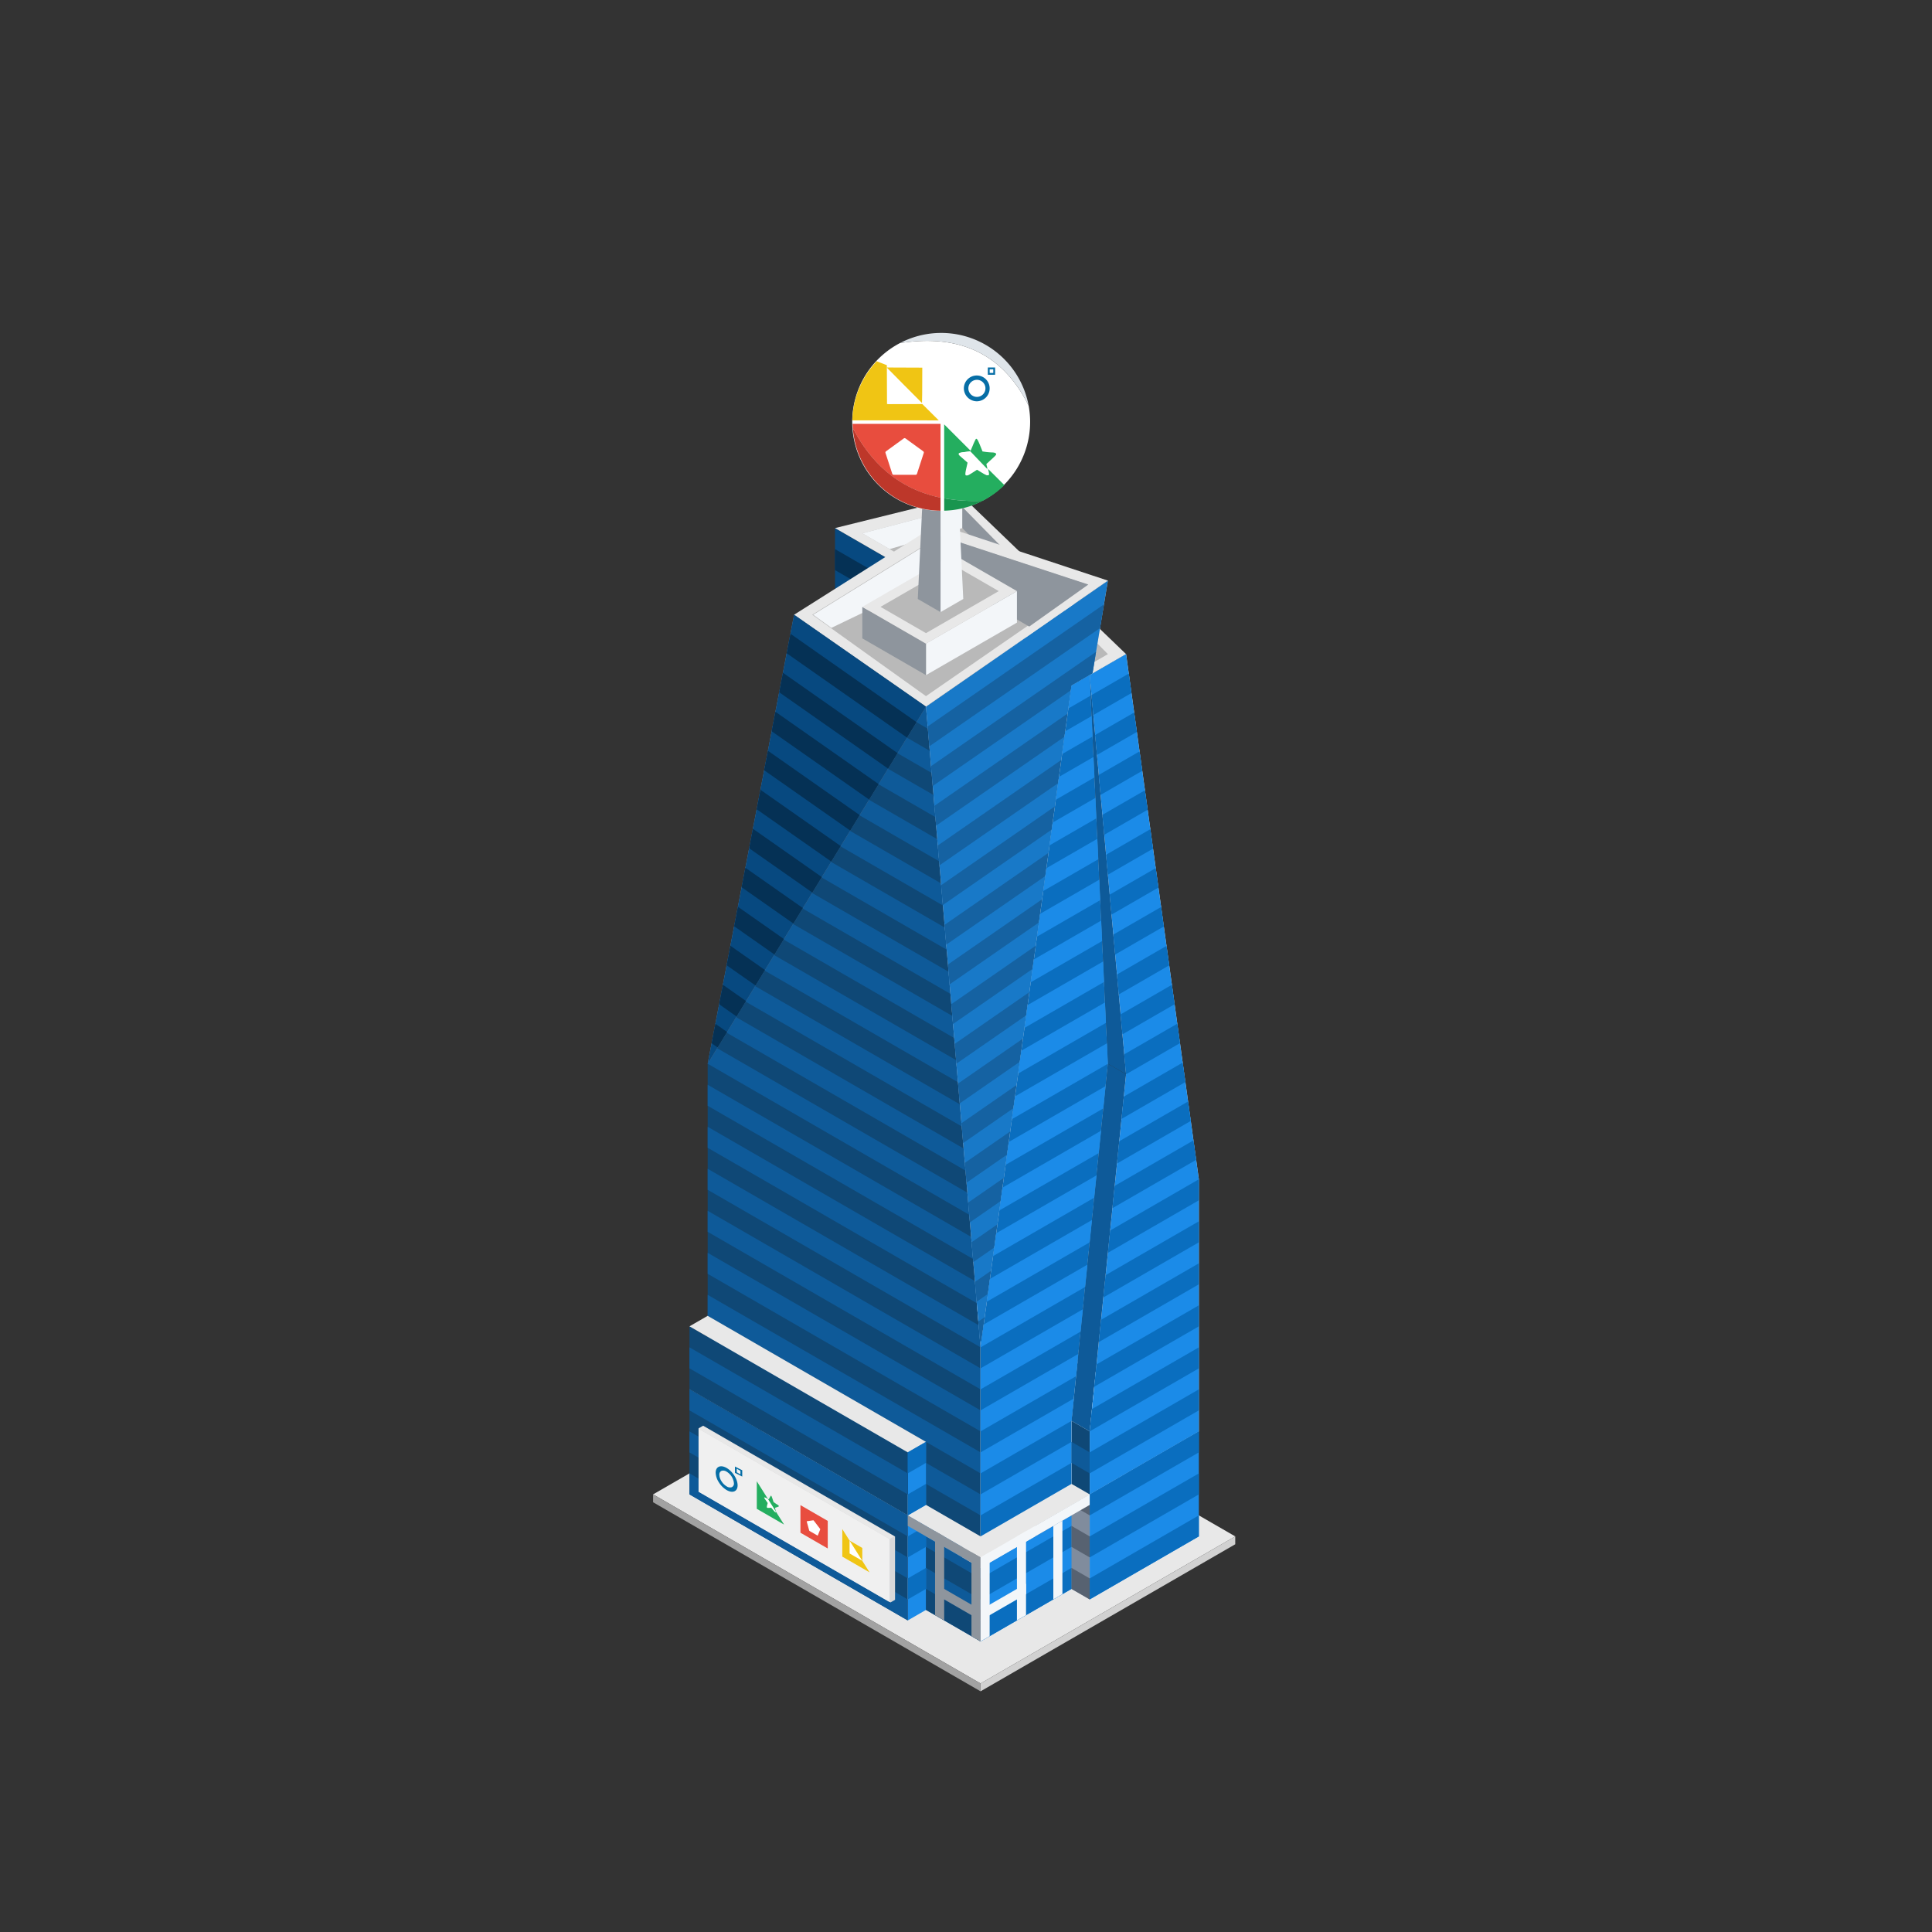 <svg id="Layer_1" data-name="Layer 1" xmlns="http://www.w3.org/2000/svg" xmlns:xlink="http://www.w3.org/1999/xlink" viewBox="0 0 1062 1062">
  <rect x="0" y="0" width="1062" height="1062" fill="#333333" stroke="none"/>
  <defs>
    <style>
      .cls-1 {
        fill: none;
      }

      .cls-2 {
        fill: #e8e8e8;
      }

      .cls-3 {
        fill: #808c9d;
      }

      .cls-4 {
        fill: #1b8be8;
      }

      .cls-5 {
        fill: #074980;
      }

      .cls-6 {
        fill: #053155;
      }

      .cls-7 {
        fill: #0f4876;
      }

      .cls-8 {
        fill: #0e5a99;
      }

      .cls-9 {
        fill: #6e7a8a;
      }

      .cls-10 {
        fill: #b9b9b9;
      }

      .cls-11 {
        fill: #f3f6f9;
      }

      .cls-12 {
        fill: #8e959d;
      }

      .cls-13 {
        fill: #c0c7d0;
      }

      .cls-14 {
        fill: #1879c8;
      }

      .cls-15 {
        clip-path: url(#clip-path);
      }

      .cls-16 {
        fill: #1562a2;
      }

      .cls-17 {
        fill: #e2e7ee;
      }

      .cls-18 {
        fill: #0a6ebf;
      }

      .cls-19 {
        clip-path: url(#clip-path-2);
      }

      .cls-20 {
        clip-path: url(#clip-path-3);
      }

      .cls-21 {
        clip-path: url(#clip-path-4);
      }

      .cls-22 {
        fill: #576271;
      }

      .cls-23 {
        fill: #d1d1d1;
      }

      .cls-24 {
        fill: #a2a2a2;
      }

      .cls-25 {
        fill: #fff;
      }

      .cls-26 {
        fill: #dfe5ea;
      }

      .cls-27 {
        fill: #24ae5f;
      }

      .cls-28 {
        fill: #19954f;
      }

      .cls-29 {
        fill: #f0c514;
      }

      .cls-30 {
        fill: #e84c3d;
        opacity: 0.991;
        isolation: isolate;
      }

      .cls-31 {
        fill: #bd372a;
      }

      .cls-32 {
        fill: #066ea6;
      }

      .cls-33 {
        fill: #d8d8d9;
      }

      .cls-34 {
        fill: #f0f0f0;
      }

      .cls-35 {
        fill: #e84d3f;
      }

      .cls-36 {
        clip-path: url(#clip-path-5);
      }

      .cls-37 {
        clip-path: url(#clip-path-6);
      }
    </style>
    <clipPath id="clip-path">
      <polygon class="cls-1" points="509 388.434 609 319.152 539 740.618 509 388.434"/>
    </clipPath>
    <clipPath id="clip-path-2">
      <polygon class="cls-1" points="589 376.887 599 371.114 609 584.733 589 781.032 589 815.673 539 844.541 539 740.618 589 376.887"/>
    </clipPath>
    <clipPath id="clip-path-3">
      <polygon class="cls-1" points="619 590.507 599 786.806 599 821.447 659 786.806 659 648.242 619 359.567 599 371.114 619 590.507"/>
    </clipPath>
    <clipPath id="clip-path-4">
      <polygon class="cls-1" points="389 584.733 509 388.434 436.5 337.916 389 584.733"/>
    </clipPath>
    <clipPath id="clip-path-5">
      <polygon class="cls-1" points="463 840.505 477.99 864.305 463 855.65 463 840.505"/>
    </clipPath>
    <clipPath id="clip-path-6">
      <polygon class="cls-1" points="416 814.237 430.99 838.037 416 829.383 416 814.237"/>
    </clipPath>
  </defs>
  <title>1Artboard 27</title>
  <g>
    <path id="Path" class="cls-2" d="M539,925.37l140-80.829L499,740.617l-140,80.829Z"/>
    <path id="Path-2" class="cls-3" d="M599,879.182l-30-17.321v-23.094l30-17.32Z"/>
    <path id="Path-3" class="cls-4" d="M499,890.729l30-17.321v-23.094l-30-17.32Z"/>
    <path id="Path-4" class="cls-5" d="M459,290.284V348.02l140,23.094Z"/>
    <path id="Path-5" class="cls-6" d="M459,301.832l20,11.547-10,5.773-10-5.773Z"/>
    <path id="Path-6" class="cls-2" d="M599,371.113l-140-80.829,70-17.321,90,86.603Z"/>
    <path id="Path-7" class="cls-2" d="M659,786.806,499,694.43l-120,69.282,160,92.376Z"/>
    <path id="Path-8" class="cls-7" d="M589,815.673l10,5.774v-34.641l-10-5.774Z"/>
    <path id="Path-9" class="cls-7" d="M539,844.54V740.617l-30-352.184-72.5-50.518L389,584.732v173.205Z"/>
    <g id="Group">
      <path id="Path-10" class="cls-8" d="M389,734.843l150,86.603v11.547l-150-86.603Z"/>
      <path id="Path-11" class="cls-8" d="M499,382.661l15,8.66v11.547l-15-8.66Z"/>
      <path id="Path-12" class="cls-8" d="M419,521.225l110,63.508V596.28l-110-63.508Z"/>
      <path id="Path-13" class="cls-8" d="M459,451.942l65,37.527v11.547L459,463.49Z"/>
      <path id="Path-14" class="cls-8" d="M389,596.28l150,86.603V694.43l-150-86.603Z"/>
      <path id="Path-15" class="cls-8" d="M389,688.655l150,86.603v11.547L389,700.202Z"/>
      <path id="Path-16" class="cls-8" d="M479,417.301l40,23.094v11.547l-40-23.094Z"/>
      <path id="Path-17" class="cls-8" d="M399,555.865l135,77.942v11.547l-135-77.942Z"/>
      <path id="Path-18" class="cls-8" d="M439,486.584l85,49.074v11.547l-85-49.074Z"/>
      <path id="Path-19" class="cls-8" d="M389,642.467l150,86.603v11.547l-150-86.603Z"/>
      <path id="Path-20" class="cls-8" d="M489,399.981l25,14.434v11.547l-25-14.434Z"/>
      <path id="Path-21" class="cls-8" d="M409,538.544l120,69.282v11.547l-120-69.282Z"/>
      <path id="Path-22" class="cls-8" d="M449,469.262l75,43.301v11.547L449,480.81Z"/>
      <path id="Path-23" class="cls-8" d="M389,619.374l150,86.603v11.547L389,630.92Z"/>
      <path id="Path-24" class="cls-8" d="M389,711.75l150,86.603V809.9l-150-86.603Z"/>
      <path id="Path-25" class="cls-8" d="M469,434.622l50,28.868v11.547l-50-28.868Z"/>
      <path id="Path-26" class="cls-8" d="M394,576.072l140,80.829v11.547L389,584.732Z"/>
      <path id="Path-27" class="cls-8" d="M429,503.904l100,57.735v11.547l-100-57.735Z"/>
      <path id="Path-28" class="cls-8" d="M389,665.562l150,86.603v11.547L389,677.109Z"/>
    </g>
    <path id="Path-29" class="cls-9" d="M389,584.732l120-196.299-72.5-50.518Z"/>
    <path id="Path-30" class="cls-10" d="M474,293.171l55-14.433,80,80.829-10,5.773Z"/>
    <path id="Path-31" class="cls-11" d="M474,293.171l55-14.433v11.547l-40,11.547Z"/>
    <path id="Path-32" class="cls-12" d="M529,278.738l65,66.395V356.68l-65-66.395Z"/>
    <path id="Path-33" class="cls-13" d="M509,388.433l100-69.282-70,421.466Z"/>
    <path id="Mask" class="cls-14" d="M509,388.433l100-69.282-70,421.466Z"/>
    <g class="cls-15">
      <g id="Group-2">
        <path id="Path-34" class="cls-16" d="M509,757.938l100-69.282V677.109l-100,69.282Z"/>
        <path id="Path-35" class="cls-16" d="M509,734.843l100-69.282v-11.547l-100,69.282Z"/>
        <path id="Path-36" class="cls-16" d="M509,411.527l100-69.282V330.699l-100,69.282Z"/>
        <path id="Path-37" class="cls-16" d="M509,503.904l100-69.282v-11.547l-100,69.282Z"/>
        <path id="Path-38" class="cls-16" d="M509,457.716l100-69.282v-11.547L509,446.169Z"/>
        <path id="Path-39" class="cls-16" d="M509,550.091,609,480.81v-11.547l-100,69.282Z"/>
        <path id="Path-40" class="cls-16" d="M509,619.374l100-69.282v-11.547l-100,69.282Z"/>
        <path id="Path-41" class="cls-16" d="M509,688.655l100-69.282v-11.547L509,677.109Z"/>
        <path id="Path-42" class="cls-16" d="M509,434.622,609,365.34v-11.547l-100,69.282Z"/>
        <path id="Path-43" class="cls-16" d="M509,526.997l100-69.282V446.169l-100,69.282Z"/>
        <path id="Path-44" class="cls-16" d="M509,596.28l100-69.282v-11.547l-100,69.282Z"/>
        <path id="Path-45" class="cls-16" d="M509,665.562,609,596.28v-11.547l-100,69.282Z"/>
        <path id="Path-46" class="cls-16" d="M509,480.81l100-69.282v-11.547l-100,69.282Z"/>
        <path id="Path-47" class="cls-16" d="M509,573.186l100-69.282v-11.547L509,561.639Z"/>
        <path id="Path-48" class="cls-16" d="M509,642.467l100-69.282V561.639l-100,69.282Z"/>
        <path id="Path-49" class="cls-16" d="M509,711.75l100-69.282v-11.547l-100,69.282Z"/>
      </g>
    </g>
    <path id="Path-50" class="cls-2" d="M509,388.433l100-69.282L515.25,288.12l-78.75,49.796Z"/>
    <path id="Path-51" class="cls-17" d="M589,376.887l10-5.773,10,213.619-20,196.299v34.641l-50,28.868V740.617Z"/>
    <path id="Path-52" class="cls-8" d="M599,786.806l20-196.299-10-5.774-20,196.299Z"/>
    <path id="Path-53" class="cls-17" d="M599,821.447l60-34.641V648.241l-40-57.735-20,196.299Z"/>
    <path id="Path-54" class="cls-8" d="M619,590.506l-20-219.393,10,213.619Z"/>
    <path id="Path-55" class="cls-4" d="M599,821.447l60-34.641v57.735l-60,34.641Z"/>
    <path id="Path-56" class="cls-4" d="M539,902.275l50-28.868v-40.414l-50,28.867Z"/>
    <path id="Path-57" class="cls-8" d="M509,884.955l30,17.321v-40.415l-30-17.32Z"/>
    <path id="Path-58" class="cls-17" d="M619,590.506l40,57.735-40-288.675-20,11.547Z"/>
    <path id="Path-59" class="cls-10" d="M446.5,337.916l70-43.301,81.25,26.702L509,382.661Z"/>
    <path id="Path-60" class="cls-11" d="M447,337.916l10,7.217,60-28.868v-21.65Z"/>
    <path id="Path-61" class="cls-12" d="M517,294.615v21.65l48.75,28.146,32.5-23.094Z"/>
    <path id="Path-62" class="cls-7" d="M379,763.712v57.735l120,69.282v-57.735Z"/>
    <path id="Path-63" class="cls-4" d="M509,827.22l-10,5.774v-34.641l10-5.774Z"/>
    <path id="Path-64" class="cls-7" d="M499,832.994v-34.641l-120-69.282v34.641Z"/>
    <path id="Path-65" class="cls-2" d="M379,729.071l10-5.774,120,69.282-10,5.774Z"/>
    <path id="Mask-2" class="cls-18" d="M589,376.887l10-5.773,10,213.619-20,196.299v34.641l-50,28.868V740.617Z"/>
    <g class="cls-19">
      <g>
        <path id="Path-66" class="cls-4" d="M604,783.919v11.547l-65,37.528v-11.547Z"/>
        <path id="Path-67" class="cls-4" d="M614,685.77v11.547l-75,43.301v-11.547Z"/>
        <path id="Path-68" class="cls-4" d="M624,587.62v11.547l-75,43.301v-11.547Z"/>
        <path id="Path-69" class="cls-4" d="M614,501.017v11.547l-50,28.868v-11.547Z"/>
        <path id="Path-70" class="cls-4" d="M609,734.843v11.547l-70,40.415V775.259Z"/>
        <path id="Path-71" class="cls-4" d="M619,636.694v11.547l-75,43.301v-11.547Z"/>
        <path id="Path-72" class="cls-4" d="M619,544.319v11.547l-65,37.527v-11.547Z"/>
        <path id="Path-73" class="cls-4" d="M614,454.829v11.547l-45,25.981V480.81Z"/>
        <path id="Path-74" class="cls-4" d="M604,391.32v11.547l-25,14.434v-11.547Z"/>
        <path id="Path-75" class="cls-4" d="M609,757.938v11.547L539,809.9v-11.547Z"/>
        <path id="Path-76" class="cls-4" d="M614,662.676v11.547l-75,43.301v-11.547Z"/>
        <path id="Path-77" class="cls-4" d="M624,564.525v11.547l-70,40.415v-11.547Z"/>
        <path id="Path-78" class="cls-4" d="M614,477.923V489.47l-50,28.868v-11.547Z"/>
        <path id="Path-79" class="cls-4" d="M609,411.527v11.547l-35,20.207v-11.547Z"/>
        <path id="Path-80" class="cls-4" d="M614,708.864v11.547l-75,43.301v-11.547Z"/>
        <path id="Path-81" class="cls-4" d="M619,613.601v11.547l-75,43.301v-11.547Z"/>
        <path id="Path-82" class="cls-4" d="M619,521.225v11.547l-60,34.641v-11.547Z"/>
        <path id="Path-83" class="cls-4" d="M609,434.622v11.547l-40,23.094v-11.547Z"/>
        <path id="Path-84" class="cls-4" d="M604,368.226v11.547l-25,14.434v-11.547Z"/>
      </g>
    </g>
    <path id="Mask-3" class="cls-4" d="M619,590.506l-20,196.299v34.641l60-34.641V648.241l-40-288.675-20,11.547Z"/>
    <g class="cls-20">
      <g>
        <path id="Path-85" class="cls-18" d="M659,763.712v11.547L599,809.9v-11.547Z"/>
        <path id="Path-86" class="cls-18" d="M659,694.43v11.547l-60,34.641v-11.547Z"/>
        <path id="Path-87" class="cls-18" d="M659,625.148v11.547l-60,34.641V659.789Z"/>
        <path id="Path-88" class="cls-18" d="M649,561.639v11.547l-35,20.208v-11.547Z"/>
        <path id="Path-89" class="cls-18" d="M644,495.243v11.547l-35,20.207v-11.547Z"/>
        <path id="Path-90" class="cls-18" d="M634,431.735v11.547l-30,17.321v-11.547Z"/>
        <path id="Path-91" class="cls-18" d="M659,740.617v11.547l-60,34.641V775.259Z"/>
        <path id="Path-92" class="cls-18" d="M659,671.336v11.547l-60,34.641v-11.547Z"/>
        <path id="Path-93" class="cls-18" d="M659,602.053v11.547l-60,34.641v-11.547Z"/>
        <path id="Path-94" class="cls-18" d="M649,538.544v11.547l-35,20.207v-11.547Z"/>
        <path id="Path-95" class="cls-18" d="M639,475.036v11.547l-30,17.32v-11.547Z"/>
        <path id="Path-96" class="cls-18" d="M629,411.527v11.547l-25,14.434v-11.547Z"/>
        <path id="Path-97" class="cls-18" d="M624,368.226v11.547l-25,14.434v-11.547Z"/>
        <path id="Path-98" class="cls-18" d="M659,717.524v11.547l-60,34.641v-11.547Z"/>
        <path id="Path-99" class="cls-18" d="M659,648.241v11.547L599,694.43v-11.547Z"/>
        <path id="Path-100" class="cls-18" d="M654,581.846v11.547l-40,23.095v-11.547Z"/>
        <path id="Path-101" class="cls-18" d="M644,518.337v11.547l-35,20.207v-11.547Z"/>
        <path id="Path-102" class="cls-18" d="M639,451.942V463.49l-35,20.207V472.15Z"/>
        <path id="Path-103" class="cls-18" d="M629,388.433v11.547l-30,17.321v-11.547Z"/>
      </g>
    </g>
    <path id="Mask-4" class="cls-5" d="M389,584.732l120-196.299-72.5-50.518Z"/>
    <g class="cls-21">
      <g id="Group-3">
        <path id="Path-104" class="cls-6" d="M334,521.225l-5,8.66,70,49.075,5-8.661Z"/>
        <path id="Path-105" class="cls-6" d="M434,348.02l-5,8.66,70,49.075,5-8.661Z"/>
        <path id="Path-106" class="cls-6" d="M394,417.301l-5,8.66,70,49.075,5-8.661Z"/>
        <path id="Path-107" class="cls-6" d="M414,382.661l-5,8.66,70,49.075,5-8.661Z"/>
        <path id="Path-108" class="cls-6" d="M374,451.942l-5,8.66,70,49.075,5-8.661Z"/>
        <path id="Path-109" class="cls-6" d="M354,486.584l-5,8.66,70,49.075,5-8.661Z"/>
        <path id="Path-110" class="cls-6" d="M424,365.34,419,374l70,49.075,5-8.66Z"/>
        <path id="Path-111" class="cls-6" d="M384,434.622l-5,8.66,70,49.075,5-8.66Z"/>
        <path id="Path-112" class="cls-6" d="M404,399.981l-5,8.66,70,49.075,5-8.66Z"/>
        <path id="Path-113" class="cls-6" d="M364,469.262l-5,8.66,70,49.075,5-8.66Z"/>
        <path id="Path-114" class="cls-6" d="M344,503.904l-5,8.66,70,49.075,5-8.66Z"/>
      </g>
    </g>
    <path id="Path-115" class="cls-18" d="M659,786.806v11.547l-60,34.641v-11.547Z"/>
    <path id="Path-116" class="cls-18" d="M659,809.9v11.547l-60,34.641V844.54Z"/>
    <path id="Path-117" class="cls-18" d="M589,838.766v11.547l-50,28.868v-11.547Z"/>
    <path id="Path-118" class="cls-7" d="M509,850.313v11.547l30,17.321v-11.547Z"/>
    <path id="Path-119" class="cls-8" d="M379,786.806v11.547l120,69.282V856.088Z"/>
    <path id="Path-120" class="cls-8" d="M379,740.617v11.547l120,69.282V809.9Z"/>
    <path id="Path-121" class="cls-18" d="M659,832.994v11.547l-60,34.641v-11.547Z"/>
    <path id="Path-122" class="cls-18" d="M589,861.861v11.547l-50,28.868V890.729Z"/>
    <path id="Path-123" class="cls-7" d="M509,873.408v11.547l30,17.321V890.729Z"/>
    <path id="Path-124" class="cls-12" d="M534,899.389l5,2.887V856.088l-5-2.887Z"/>
    <path id="Path-125" class="cls-12" d="M514,887.841l5,2.887v-46.188l-5-2.887Z"/>
    <path id="Path-126" class="cls-11" d="M544,899.389l-5,2.887V856.088l5-2.887Z"/>
    <path id="Path-127" class="cls-11" d="M564,887.841l-5,2.887v-46.188l5-2.887Z"/>
    <path id="Path-128" class="cls-11" d="M584,876.294l-5,2.887v-40.415l5-2.886Z"/>
    <path id="Path-129" class="cls-8" d="M379,809.9v11.547l120,69.282v-11.547Z"/>
    <path id="Path-130" class="cls-8" d="M379,763.712v11.547l120,69.282v-11.547Z"/>
    <path id="Path-131" class="cls-11" d="M509,371.113v-17.321l50-28.867v17.32Z"/>
    <path id="Path-132" class="cls-12" d="M474,333.586v17.32l35,20.208v-17.321Z"/>
    <path id="Path-133" class="cls-2" d="M559,324.925l-35-20.208-50,28.868,35,20.207Z"/>
    <path id="Path-134" class="cls-10" d="M484,333.586l40-23.094,25,14.434L509,348.02Z"/>
    <path id="Path-135" class="cls-11" d="M517,229.662v106.81l12.5-7.217-5-103.923Z"/>
    <path id="Path-136" class="cls-12" d="M504.5,329.255l5-103.923,7.5,4.33v106.81Z"/>
    <path id="Path-137" class="cls-2" d="M509,225.333l7.5-4.33,7.5,4.33-7.5,4.33Z"/>
    <path id="Path-138" class="cls-22" d="M599,824.333v8.66l-7.5-4.33Z"/>
    <path id="Path-139" class="cls-18" d="M499,798.352V809.9l10-5.774V792.579Z"/>
    <path id="Path-140" class="cls-18" d="M499,821.447v11.547l10-5.774v-11.547Z"/>
    <path id="Path-141" class="cls-18" d="M499,844.54v11.547l10-5.774v-11.547Z"/>
    <path id="Path-142" class="cls-22" d="M599,844.54v11.547l-10-5.774v-11.547Z"/>
    <path id="Path-143" class="cls-18" d="M499,867.635v11.547l10-5.774v-11.547Z"/>
    <path id="Path-144" class="cls-22" d="M599,867.635v11.547l-10-5.774v-11.547Z"/>
    <path id="Path-145" class="cls-12" d="M539,856.088v5.773l-40-23.094v-5.773Z"/>
    <path id="Path-146" class="cls-11" d="M599,821.447v5.773l-60,34.641v-5.773Z"/>
    <path id="Path-147" class="cls-11" d="M539,884.955l25-14.433v5.773l-25,14.434Z"/>
    <path id="Path-148" class="cls-12" d="M539,884.955l-25-14.433v5.773l25,14.434Z"/>
    <path id="Path-149" class="cls-23" d="M539,925.37v4.33L679,848.87v-4.33Z"/>
    <path id="Path-150" class="cls-24" d="M539,925.37v4.33L359,825.777v-4.33Z"/>
    <g>
      <path class="cls-25" d="M494.609,188.633a48.894,48.894,0,1,0,70.82,34.354Q544.391,180.701,494.609,188.633Z"/>
      <path class="cls-26" d="M565.428,222.987a48.874,48.874,0,0,0-70.82-34.354Q544.386,180.71,565.428,222.987Z"/>
    </g>
    <path id="Path-151" class="cls-8" d="M589,792.579l10,5.774V809.9l-10-5.774Z"/>
    <g>
      <path class="cls-27" d="M543.188,257.811a7.61,7.61,0,0,0,.223,1.157c.657,2.83.189,2.943-3.341.798l-2.789-1.694-2.698,1.74c-3.799,2.451-4.014,2.255-2.917-2.666l.629-2.821-1.631-1.451c-.898-.798-2.038-1.797-2.533-2.221-.582-.498-.833-.946-.71-1.265.194-.508.706-.632,4.319-1.056l2.09-.244q-7.415-7.407-14.83-14.812v40.62a93.401,93.401,0,0,0,21.301,1.348,48.849,48.849,0,0,0,7.751-4.99c.086-.069.172-.139.257-.209q1.768-1.413,3.4-2.985c.063-.06.125-.12.188-.179l.195-.21C549.143,263.717,546.369,260.945,543.188,257.811Z"/>
      <path class="cls-28" d="M519,273.896v6.83a48.88,48.88,0,0,0,21.301-5.482A93.396,93.396,0,0,1,519,273.896Z"/>
    </g>
    <path id="path2350-5" class="cls-25" d="M533.392,248.088l-2.09.245c-3.613.423-4.124.548-4.319,1.055-.122.32.129.767.711,1.265.495.424,1.635,1.424,2.532,2.222l1.632,1.451-.63,2.82c-1.096,4.921-.881,5.117,2.918,2.666l2.697-1.74,2.789,1.694c3.531,2.145,3.999,2.033,3.342-.798a7.574,7.574,0,0,1-.223-1.156Z"/>
    <path id="path2354-4" class="cls-27" d="M538.039,252.96l-4.647-4.87,1.371-3.249a31.711,31.711,0,0,1,1.63-3.502c.519-.509,1.068.309,2.366,3.529l1.325,3.287,1.691.245c.93.134,2.486.266,3.457.292,1.172.031,1.92.235,2.22.604.396.486.09.889-2.402,3.165l-2.855,2.607.313,1.372a7.225,7.225,0,0,1,.246,1.381C542.717,257.827,540.596,255.637,538.039,252.96Z"/>
    <path id="circle2084" class="cls-29" d="M481.923,198.579A48.86,48.86,0,0,0,468.515,231.072c11.905.002,34.958.005,47.511.007q-4.572-4.539-9.142-9.079l-19.301.085q-.046-10.675-.091-21.35Z"/>
    <g>
      <path class="cls-30" d="M517,273.626V233H468.682c.017.775.054,1.545.107,2.31Q485.158,266.934,517,273.626Z"/>
      <path class="cls-31" d="M517,280.742v-7.194q-31.839-6.699-48.211-38.316A48.872,48.872,0,0,0,517,280.742Z"/>
    </g>
    <path id="path2348-1" class="cls-25" d="M487.915,202.475,507.3,222l-19.3.083Z"/>
    <path id="path2360-0" class="cls-29" d="M487.424,202.006q9.773.039,19.545.08c-.094,6.478.059,12.976-.16,19.445C500.002,214.761,494.95,209.619,487.424,202.006Z"/>
    <path id="path2376-3" class="cls-25" d="M491.207,261a.818.818,0,0,1-.728-.53l-3.742-11.518a.821.821,0,0,1,.278-.857l9.799-7.119a.818.818,0,0,1,.9,0l9.799,7.119a.82.82,0,0,1,.278.857l-3.744,11.518a.818.818,0,0,1-.728.53Z"/>
    <g id="g919">
      <g id="g917">
        <path id="path915" class="cls-32" d="M536.964,206.405a7.09,7.09,0,0,0-7.144,7.137,7.185,7.185,0,0,0,6.935,7.041A7.09,7.09,0,0,0,544,213.549l0-.055A7.064,7.064,0,0,0,536.964,206.405Zm.017,2.379a4.693,4.693,0,1,1-3.307,1.379A4.693,4.693,0,0,1,536.981,208.785Z"/>
      </g>
    </g>
    <path id="rect923" class="cls-32" d="M543,202v4h4v-4Zm1,1h2v2h-2Z"/>
    <g id="Group-4">
      <g id="Group-5">
        <path id="Path-152" class="cls-33" d="M384,785.144v34.802l105.488,60.903L492,879.4V844.597L386.512,783.694Z"/>
        <path id="Path-153" class="cls-34" d="M489,845.984l-105-60.622v34.642l105,60.621Z"/>
        <path id="Path-154" class="cls-2" d="M489,845.984l2.5-1.443-105-60.622-2.5,1.443Z"/>
      </g>
      <g id="Group-6">
        <g id="Group-7">
          <path id="Path-155" class="cls-35" d="M440,827.362l15,8.66v15.156l-15-8.66Z"/>
          <path id="path2376-3-2" class="cls-25" d="M445.046,841.58a.638.638,0,0,1-.255-.333l-1.313-4.798c-.033-.121.011-.231.098-.244l3.436-.513a.42.42,0,0,1,.316.182l3.436,4.482a.436.436,0,0,1,.098.356l-1.313,3.282c-.033.083-.148.1-.256.038Z"/>
        </g>
        <g id="Group-8">
          <path id="Path-156" class="cls-29" d="M467,846.847l7,4.041v7.073l-7-4.041Z"/>
          <path id="Mask-5" class="cls-29" d="M463,840.505l14.99,23.8L463,855.65Z"/>
          <g class="cls-36">
            <path id="Path-157" class="cls-25" d="M467,846.847l7,4.041v7.073l-7-4.041Z"/>
          </g>
        </g>
        <g id="Group-9">
          <path id="Compound_Shape" data-name="Compound Shape" class="cls-27" d="M426.251,830.02a3.818,3.818,0,0,0,.086.499c.257,1.252.074,1.191-1.303-.441l-1.088-1.289-1.053.071c-1.482.1-1.565-.024-1.138-1.697l.246-.959-.637-.933c-.35-.514-.794-1.16-.988-1.437-.227-.326-.325-.557-.277-.654.076-.154.276-.088,1.685.561l.816.375h0l.534-.957a6.014,6.014,0,0,1,.636-1c.203-.081.417.361.923,1.91l.517,1.581.66.476c.362.262.969.664,1.349.893a2.467,2.467,0,0,1,.866.735c.154.279.035.367-.938.694l-1.114.374.123.606a3.786,3.786,0,0,1,.096.594Z"/>
          <path id="Mask-6" class="cls-27" d="M416,814.236l14.99,23.8L416,829.383Z"/>
          <g class="cls-37">
            <g id="Group-10">
              <path id="Compound_Shape-2" data-name="Compound Shape-2" class="cls-25" d="M426.251,830.02a3.818,3.818,0,0,0,.086.499c.257,1.252.074,1.191-1.303-.441l-1.088-1.289-1.053.071c-1.482.1-1.565-.024-1.138-1.697l.246-.959-.637-.933c-.35-.514-.794-1.16-.988-1.437-.227-.326-.325-.557-.277-.654.076-.154.276-.088,1.685.561l.816.375h0l.534-.957a6.014,6.014,0,0,1,.636-1c.203-.081.417.361.923,1.91l.517,1.581.66.476c.362.262.969.664,1.349.893a2.467,2.467,0,0,1,.866.735c.154.279.035.367-.938.694l-1.114.374.123.606a3.786,3.786,0,0,1,.096.594Z"/>
            </g>
          </g>
        </g>
        <g id="Group-11">
          <path id="Compound_Shape-3" data-name="Compound Shape-3" class="cls-32" d="M399.428,808.969a8.332,8.332,0,0,1,4.005,6.346,2.181,2.181,0,0,1-1.173,2.176,3.25,3.25,0,0,1-2.832-.453,8.568,8.568,0,0,1-2.832-2.816,6.916,6.916,0,0,1-1.173-3.531,2.183,2.183,0,0,1,1.173-2.176A3.259,3.259,0,0,1,399.428,808.969Zm0-2.038c-3.329-1.922-6.028-.761-6.028,2.592a10.427,10.427,0,0,0,1.766,5.314,12.892,12.892,0,0,0,4.262,4.239c3.329,1.922,6.027.761,6.027-2.593S402.756,808.853,399.428,806.931Zm5.572.405,2,1.154v1.966l-2-1.154v-1.966Zm-1-1.197v3.474l4,2.039v-3.473Z"/>
        </g>
      </g>
    </g>
  </g>
</svg>
